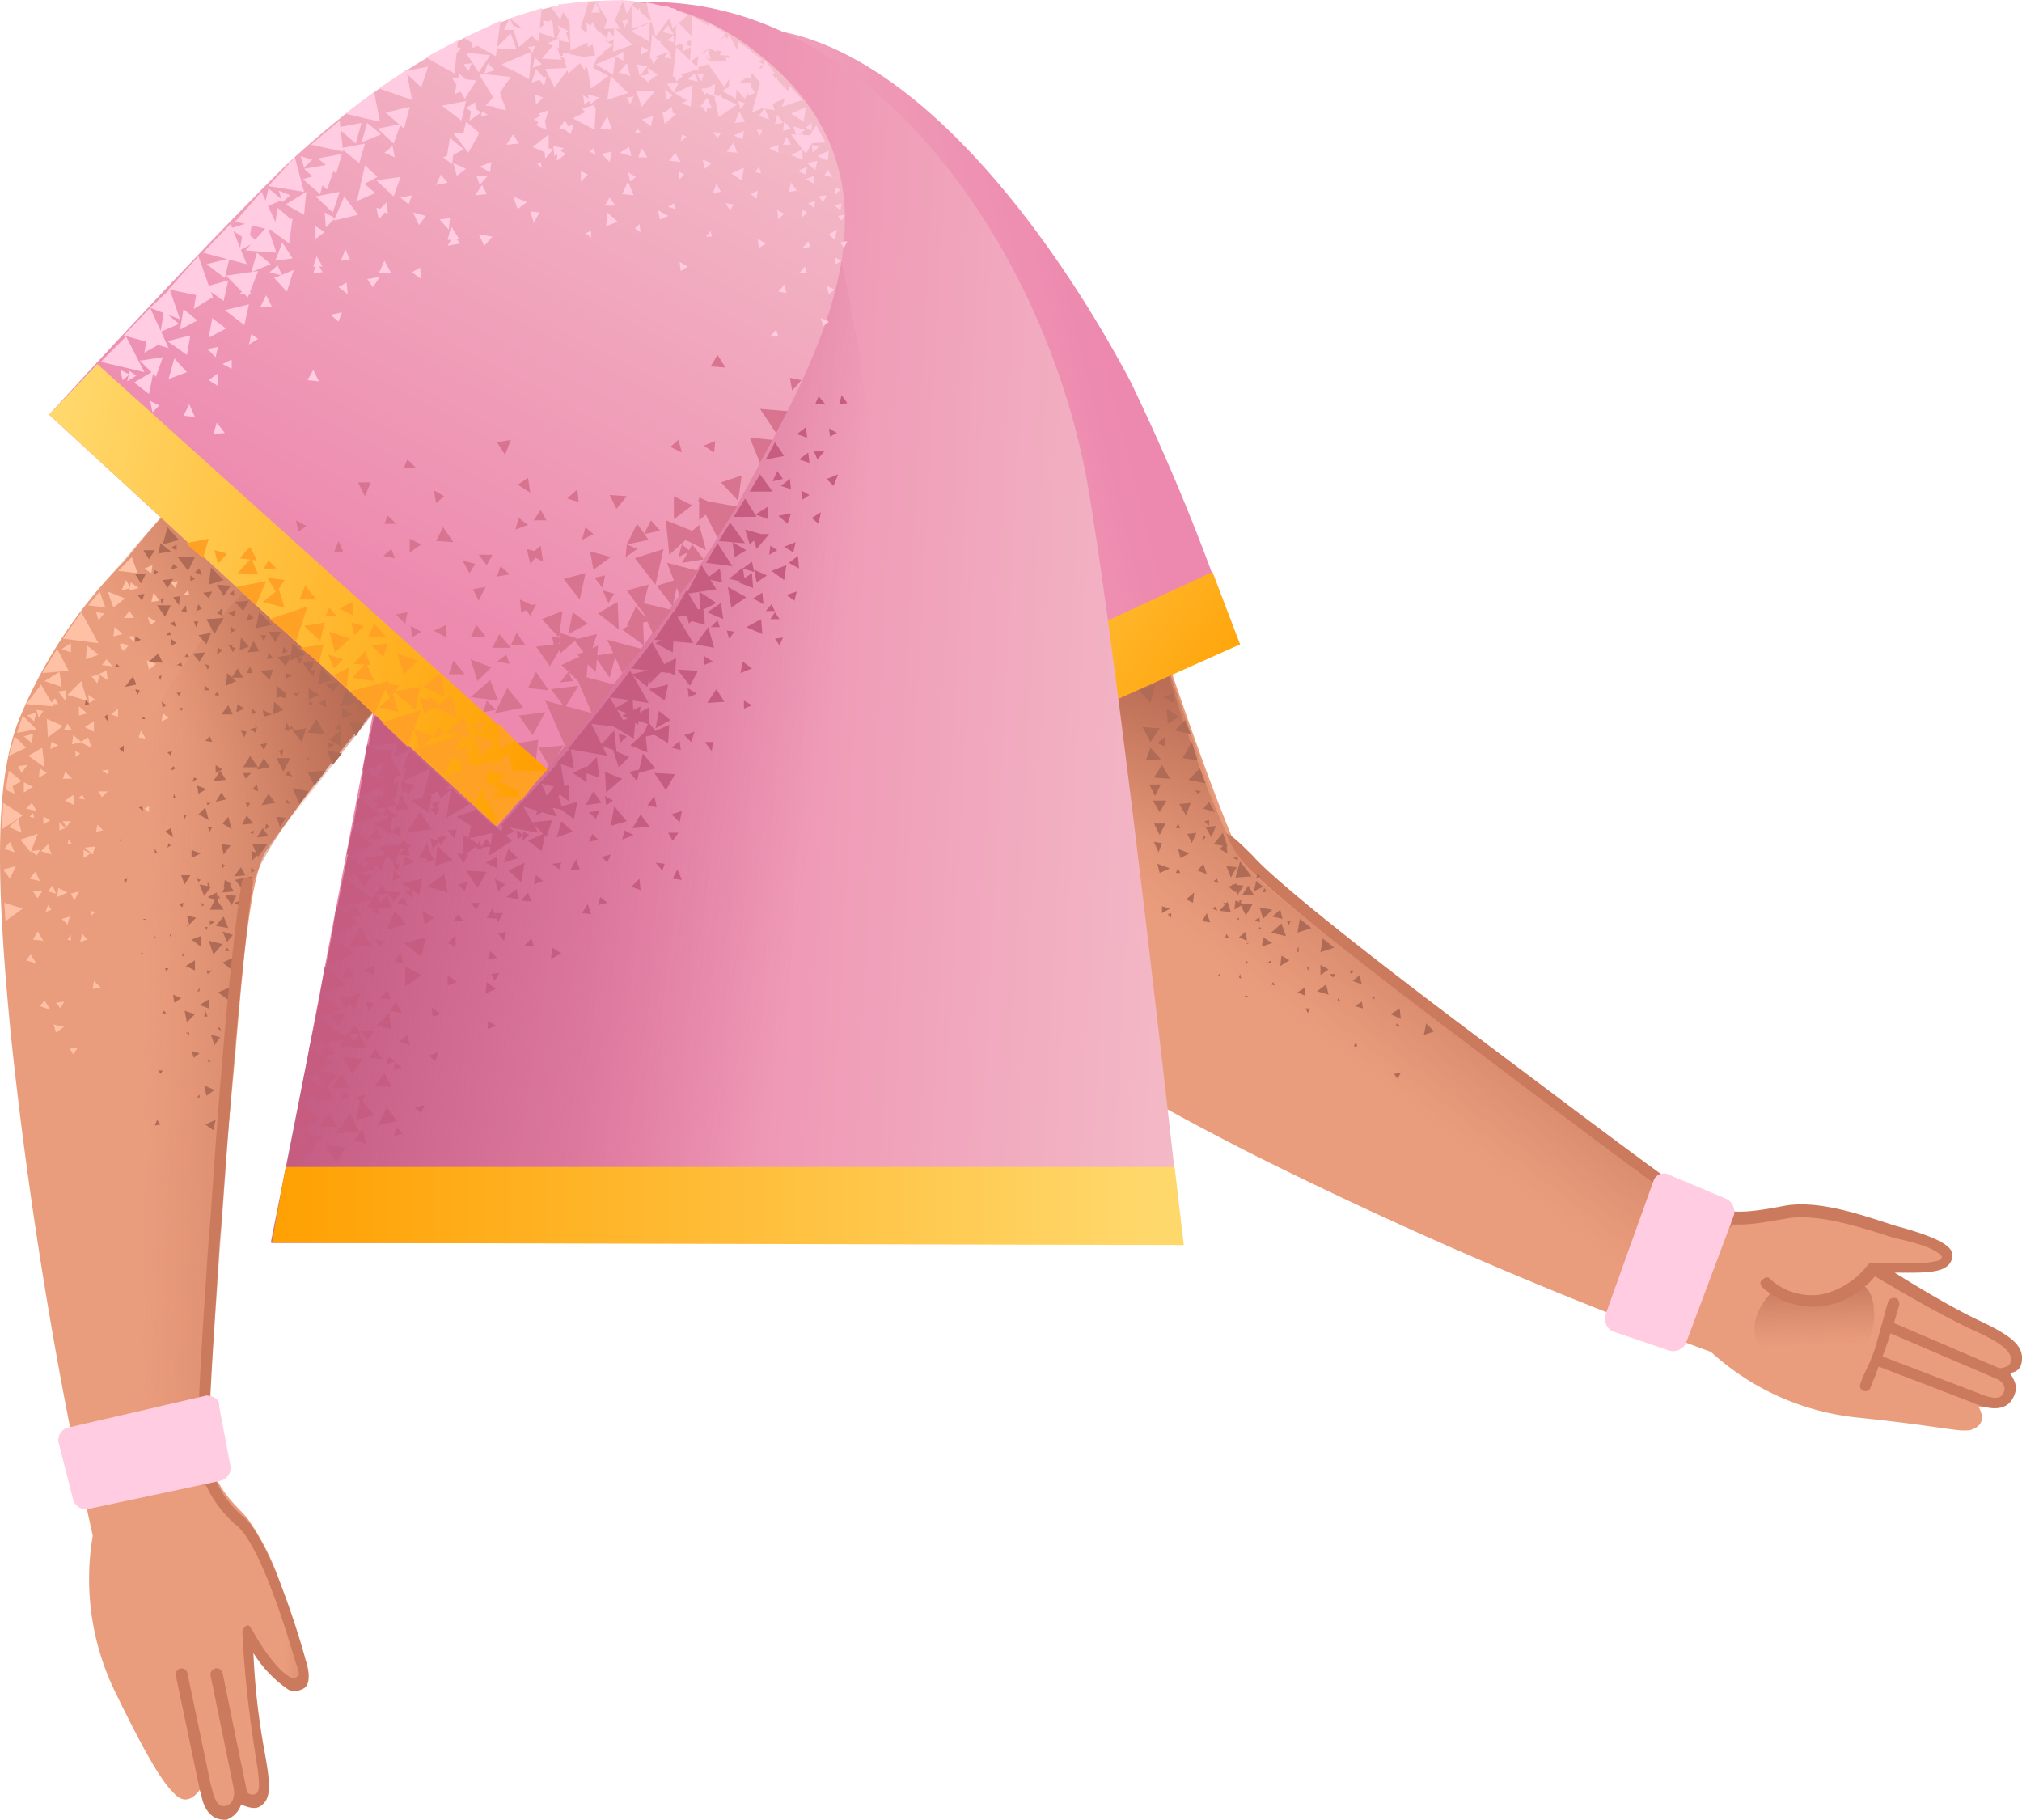 <svg xmlns="http://www.w3.org/2000/svg" xmlns:xlink="http://www.w3.org/1999/xlink" width="176.059" height="158.434" viewBox="0 0 176.059 158.434">
  <defs>
    <linearGradient id="linear-gradient" x1="0.594" y1="-0.023" x2="0.747" y2="-0.522" gradientUnits="objectBoundingBox">
      <stop offset="0" stop-color="#cc7a5e" stop-opacity="0"/>
      <stop offset="0.924" stop-color="#aa5f4b"/>
    </linearGradient>
    <linearGradient id="linear-gradient-2" x1="0.39" y1="0.603" x2="0.627" y2="0.305" xlink:href="#linear-gradient"/>
    <linearGradient id="linear-gradient-3" x1="0.504" y1="0.7" x2="0.482" y2="-0.167" xlink:href="#linear-gradient"/>
    <linearGradient id="linear-gradient-4" x1="0.512" y1="0.668" x2="0.465" y2="-0.427" xlink:href="#linear-gradient"/>
    <linearGradient id="linear-gradient-5" x1="0.788" y1="0.315" x2="0.063" y2="0.542" gradientUnits="objectBoundingBox">
      <stop offset="0" stop-color="#ed89ae"/>
      <stop offset="1" stop-color="#f4c0ca"/>
    </linearGradient>
    <linearGradient id="linear-gradient-6" x1="0.946" y1="0.682" x2="0.061" y2="0.324" gradientUnits="objectBoundingBox">
      <stop offset="0.007" stop-color="#ff9f00"/>
      <stop offset="0.983" stop-color="#ffd86b"/>
    </linearGradient>
    <linearGradient id="linear-gradient-7" x1="0.363" y1="0.511" x2="1.112" y2="0.566" xlink:href="#linear-gradient-5"/>
    <linearGradient id="linear-gradient-8" x1="0.854" y1="0.596" x2="-0.014" y2="0.388" gradientUnits="objectBoundingBox">
      <stop offset="0.01" stop-color="#bc547a" stop-opacity="0"/>
      <stop offset="0.985" stop-color="#bc547a"/>
    </linearGradient>
    <linearGradient id="linear-gradient-9" x1="-0.023" y1="0.5" x2="0.977" y2="0.5" xlink:href="#linear-gradient-6"/>
    <linearGradient id="linear-gradient-10" x1="0.212" y1="0.481" x2="1.074" y2="0.518" xlink:href="#linear-gradient"/>
    <linearGradient id="linear-gradient-11" x1="0.366" y1="0.581" x2="0.978" y2="0.164" xlink:href="#linear-gradient"/>
    <linearGradient id="linear-gradient-12" x1="0.828" y1="0.523" x2="1.298" y2="0.56" xlink:href="#linear-gradient"/>
    <linearGradient id="linear-gradient-13" x1="0.342" y1="0.736" x2="0.709" y2="0.024" xlink:href="#linear-gradient-5"/>
    <linearGradient id="linear-gradient-14" x1="1.047" y1="0.607" x2="-0.045" y2="0.395" xlink:href="#linear-gradient-6"/>
  </defs>
  <g id="_12" data-name="12" transform="translate(-171.424 -99.6)">
    <path id="Path_12104" data-name="Path 12104" d="M238.2,127.5s6,22.4,12.2,41.8a41.952,41.952,0,0,0,6.6,15c3.2,4.5,10.4,9.1,23.1,15.6a384.858,384.858,0,0,0,40.3,17.4A22.276,22.276,0,0,0,333,223c7.7.8,8.9,1.3,10,1.1,1.7-.5.7-2,.7-2s2.2.2,2.9-1.1c.6-1.1-.7-1.9-.7-1.9s1.4-.1,1.5-1.3c0-.9-2.2-2-4.7-2.9-2.1-.8-6.4-3.9-7.3-4.4-.9-.4,1.8-.6,3.4-.6,1.8-.1,3.5-1.3.4-2.1-3-.8-5.4-1.8-6.2-1.9a23.454,23.454,0,0,0-6.2-.7c-1.5.1-3.9,1.3-6.9-.4-5.3-2.6-17.8-12.7-25.6-18.8-5.6-4.5-13.6-10.2-15.5-13.3-5.2-12.2-16.6-49.6-16.6-49.6l-24,4.4Z" fill="#ea9d7d"/>
    <path id="Path_12105" data-name="Path 12105" d="M318.4,204.7l4,1.4a15.911,15.911,0,0,1,4.8-.8c3-.2,10.5,2,12.3,2.3,1.7.3,1.6.9,1.5,1.4,0,.5-.8.9-1.6,1s-4.8.1-4.8.1a8.085,8.085,0,0,1-5.6,2.5c-3.1-.1-5.5-3-5.5-3l-5.1-4.9Z" fill="url(#linear-gradient)"/>
    <path id="Path_12106" data-name="Path 12106" d="M272,154.5l-12.9-4.1s-1.1-.4-1.2,10.7c2.1,10.5,9.5,21.7,12,24.5,3.1,3.2,28.6,17.4,38.4,22.5,8.8,4.6,7.1,4.6,10.6,1a24.817,24.817,0,0,1,3.9-3.1l-4.4-1.6L285.7,180c-1.5-1.2-5.4-4.2-6.1-5.5-3-4-7.6-20-7.6-20Z" fill="url(#linear-gradient-2)"/>
    <path id="Path_12107" data-name="Path 12107" d="M255.1,180.9l6.9-1.5c11.1-2.1,16.9-5.2,16.9-5.2l-7.2-20.5-22.9,8.6c-.2,2.7,3.5,14,6.3,18.6Z" fill="url(#linear-gradient-3)"/>
    <g id="Group_836" data-name="Group 836">
      <path id="Path_12108" data-name="Path 12108" d="M346.8,221.1c-.73,1.82-2.95.87-3.25.77s-.45-.27-.35-.57.2-.48.5-.38c.92.32,1.9.7,2.2-.12.28-.73-.54-1.14-.74-1.24-.2-.2-.26-.26-.06-.46a1.194,1.194,0,0,1,.32-.36,2.265,2.265,0,0,0,.88-.24c.2-.2.2-.3.2-.7-.07-.52-.7-1.26-3.2-2.36-3.3-1.5-8.8-4.84-9-4.94-.2-.2-.3-.4-.2-.6s.03-.28.23-.38c1.7.1,5.17.18,5.97-.22.1-.1.26-.22.2-.3-.68-.95-3.55-1.45-4.4-1.7-2.8-.9-6.5-2.1-9.2-1.6-2.8.5-4.6.8-6.4.1-1.7-.7-2.6-1.2-21-15.1-18.1-13.6-19.6-15.8-19.7-15.9a9.013,9.013,0,0,1-1.6-2.6c.3-.1,1.5,1.1,2.4,2,.1.1,1.9,2.5,19.5,15.7,18.2,13.7,19.2,14.4,20.8,14.9,1.5.5,3.2.3,5.8-.2,3-.6,6.9.8,9.7,1.7,4.1,1.1,4.86,1.84,5,2.4a1.2,1.2,0,0,1-.52,1.2c-.8.6-2.88.5-4.48.5,1.9,1.2,5.1,3.1,7.2,4.1,2.8,1.3,3.82,2.13,3.88,3.22.06,1.23-.7,1.35-1.04,1.42.4.67.7,1.15.36,1.96Z" fill="#cc7a5e"/>
      <path id="Path_12109" data-name="Path 12109" d="M346,219.4h0a.446.446,0,0,1-.6.3l-9.8-4.2a.474.474,0,0,1,.3-.9l9.8,4.2C346,218.8,346.1,219.1,346,219.4Zm-2,2.1h0a.419.419,0,0,1-.6.3l-8.6-3.3a.474.474,0,0,1,.3-.9l8.6,3.3A.446.446,0,0,1,344,221.5Z" fill="#cc7a5e"/>
    </g>
    <path id="Path_12110" data-name="Path 12110" d="M325.8,212s-2.7,2.4-1.1,5c1.3,2.3,4.2,2.6,5.6,2.5,2.4-.3,4.5-3.4,4.3-5.5,0-2.2-1-2.5-1-2.5a8.831,8.831,0,0,1-3.8,1.7A5.266,5.266,0,0,1,325.8,212Z" fill="url(#linear-gradient-4)"/>
    <path id="Path_12111" data-name="Path 12111" d="M334.8,219.1c-.1.4-.34.77-.5,1.3a.474.474,0,1,1-.9-.3,10.376,10.376,0,0,1,.4-1,13.819,13.819,0,0,0,1.06-2.7l.94-3.4a.548.548,0,0,1,.6-.4c.3,0,.4.3.4.6a56.743,56.743,0,0,1-2,5.9Zm.2-8.8h0a7.378,7.378,0,0,1-4.7,3,6.759,6.759,0,0,1-5.4-1.6c-.2-.2-.3-.5,0-.7.2-.2.5-.3.7,0a5.393,5.393,0,0,0,4.4,1.3,6.9,6.9,0,0,0,4-2.5c.2-.3.4-.3.7-.1C335,209.8,335,210.1,335,210.3Z" fill="#cc7a5e"/>
    <g id="Group_837" data-name="Group 837">
      <path id="Path_12112" data-name="Path 12112" d="M279.4,174.6l1,1.3-1.4.1ZM283,180l.4,1.1-1.3-.3Zm4.6,2.1-1.2.4.2-1.2Zm-2-1.7-1.2.4.2-1.2Zm10.7,9-.9.3.2-1Zm-15-7.4.9-.3-.8-.5Zm1.6,1.7.8-.5-.7-.4Zm3.2,2.2,1,.3-.2-.9Zm.3-1.4.7-.5-.7-.4Zm6.1,3.4.9.4-.1-.9Zm-3.3-2.9.8.3-.2-.8Zm.2,2.2.7.2-.1-.6Zm-5-1.2.7.3-.1-.7Zm-5.1-4.8.7.3-.1-.8Zm.3-3.7h1l-.5-.8Zm2.6,1.9.9.2-.2-.8Zm-1.6-2.2.8-.4-.6-.5Zm-1.7,1.6.8-.5-.7-.3Z" fill="#af6b56"/>
      <path id="Path_12113" data-name="Path 12113" d="M279.4,178.3h1.1l-.6,1Zm-1.1-.2.3.9-1-.1Zm-.1-5.1.1.9-.7-.4Zm-1.7,6.1.3.8-.7-.1Zm2.6-2.6-.1.8-.6-.5Z" fill="#af6b56"/>
      <path id="Path_12114" data-name="Path 12114" d="M278.7,176.6l1,.1-.5.8Zm2.4,2,1.1.2-.8.8Zm-10.5-18.9,1.4-.5-.4,1.6Zm.3,3.2,1.5.1-.8,1.2Zm5.5,4.9-1.5-.3,1-1Zm1.9,5.5-1.2-.2.8-1Zm-5-5.9-1.4-.1.7-1.1Zm2.4-1.6-1.3-.2.8-1.4Zm-3.2-.1-1.3.1.4-1.1Zm2.6-2.2-1.4-.3.9-.9Zm-2.1-2.2,1.1.7-1,.6Zm-.6,9-.6-1H273Zm-.4-1.4-.5-1h1Zm2.7,1.7-.6-1,1-.1Zm-2.3,1.7-.5-1h1Zm-.1,1.5-.4-.9.7.1Zm4.6-1.3-.5-.9.9-.1Zm1.7,3.5-.4-1,.9.1Zm-3.4-3-.4-.8.8-.1Zm1.3,2.7-.8-.3.5-.6Zm.7-5.4-1-.3.5-.6Zm-2.2,3.6-.8.4-.2-.8Zm-1.7,1.3-.9.4-.2-.8Zm0,3.5-.7.4v-.6Zm2.1-1.4-.1.9-.6-.3Zm-2.5-13.6v.9l-.7-.3Zm-.2-3.4,1-.4-.1.9Zm1.3,14.9.2.4h-.4Zm-.9,4,.3-.1v.4Zm4.2-.7.1.4-.4-.2Zm-1.1-6.2.2.2-.3.3Zm.9,4,.3-.2.1.4Zm2.2,1.7h.3l-.2.2Zm1.7,2.5.1-.2.2.2Zm-.3-.8.4.2v-.4Zm.8-2.8-.1.4.3-.1Zm2.3,2.9h-.3l.1.4Zm-7.1-8.3V171l-.4.1Zm-2.9.2h.4l-.2-.4Zm1.7-3.3.2.3.3-.2Zm3.8,11.3v-.2l-.2.1Zm-1.4-1.5.2.1.1-.1Zm13.2,8.4v-.3l-.2.2Zm-3.2.2.2-.1-.2-.2Zm1-2.7.2.3.2-.3Zm-1.4.6.2-.3h-.5Zm-3.2-2.3.2.1V182Zm1,5.4.2-.4h-.4Zm-3.2-2.5.3.1-.1-.3Zm3.1-1.6.1.4.1-.2Zm7.9,9.8.3-.5-.6.1Zm-3.8-2.8h.3l-.1-.4Zm3.7-2v.3l.3-.1Zm-13.1-2.2.2-.2h-.3Zm-2.5-1.9.3-.1-.1-.1Zm2.5-1.4v.3l.2-.1Zm-.6,1.5.2.1-.1-.4Zm.7-3-.1.1.3-.1Zm2.1,1.5-.3.2.3.1Zm-1.3-7.1.4-.2-.3-.2Zm-2-1.8.4.2v-.3Zm-.4,6.9-.2-.3-.1.4Z" fill="#af6b56"/>
    </g>
    <path id="Path_12115" data-name="Path 12115" d="M315.4,202.4l-4.2,11.7a1.28,1.28,0,0,0,.6,1.4l5,1.7a1.28,1.28,0,0,0,1.4-.6l4.2-11.2a1.28,1.28,0,0,0-.6-1.4l-5-2.1a.954.954,0,0,0-1.4.5Z" fill="#ffcce1"/>
    <path id="Path_12116" data-name="Path 12116" d="M235.4,175.2s-6.4-19.5-7.7-32.3c-1.2-12.9-11.2-35.2,3.3-40,15.3-5.3,30.6,14.4,38.8,29.8a189.085,189.085,0,0,1,9.2,22.6Z" fill="url(#linear-gradient-5)"/>
    <path id="Path_12117" data-name="Path 12117" d="M277,149.4l-43.4,20.1,2,5.8,43.8-19.6Z" fill="url(#linear-gradient-6)"/>
    <g id="Group_838" data-name="Group 838">
      <path id="Path_12118" data-name="Path 12118" d="M237.9,158.3h1.2l-.8-1.2Zm-1.7.9,1-.1-.7-1.1Zm-.9-2.1,1-.1-.6-1Zm.8.8,1.2-.1-.8-1Zm3.4,2.2.3-1.2-1.4.2Zm-2.5,2,.4-1.2-1.6.2Zm.4,3,.4-1.2-1.6.2Zm-3.1-7.9.4,1.5,1.5-1.2Zm3.1-.6.3-1.1-1.4.1Zm.2,3.9.3-1.2-1.3.2Zm-1.3-5.5.3-1.3-1.4.2Zm4.5,9.7-1.4.3.8,1.2Zm-2.4,2.5H237l.8,1.4Zm-.1-4,1.1-.2-.8-1Zm-1.4-7.9,1.1-.2-.7-1Zm-2.1.2,1.1-.1-.6-1Zm5.9,11.4h.6l-.4-.8Zm-1.3-4.8.1.7.7-.5Zm5.8,1.9-.4.3.5.4Zm-.8-.3.4.4.3-.6Zm-2.5-2.9.6.4.2-.8Zm-1.3-7,.4.6.4-.6Zm3.6-3.2-.5.4.6.2Zm-.4,6.9-.4.4.7.2Zm1.3-.9-.6-.2v.7Zm-.4-2-.2.7.6-.1Zm2.7,1.3-.2.6.7-.1ZM236.9,164l1-.2-.6-1Z" fill="#ffcce1"/>
      <path id="Path_12119" data-name="Path 12119" d="M238.1,164.9l1.3-1.2-1.7-.8Zm.7-2.6.5-1.7-1.8.3Zm-.3,4.2,1.1-.4-.9-.9Zm-1.1.8,1.1-.2-.8-1Z" fill="#ffcce1"/>
      <path id="Path_12120" data-name="Path 12120" d="M240.2,155.7l-.7-.2.1.7Zm-1.4,11.7-.3-.5-.5.5Zm0-6.3.5-.3-.6-.4Zm-2.4,3.5.7,2.4,2-1.8Zm-1-2.9.7,2.4,2.1-1.8Zm-.8-2.9.7,2.5,2-1.8Zm-.8-3.9.5,2.3,2.2-1.6Zm9.3,9.1-.5-.3-.1.7Zm-1.9-.1-.9-.5.1,1.3Zm-.6-3.3-.5-.3v.7Zm3.7,4.8-.5-.2-.1.7ZM237.8,151l.7.2v-.8Zm-4.1-6.6.5.5.4-.8Zm1.2-3-.3.6h.8Zm-1.9-3.3-.3.6.6.1Zm-1.4-2.8-.4.5.8.1Z" fill="#ffcce1"/>
      <path id="Path_12121" data-name="Path 12121" d="M238.9,148.3l-.6-.2.1.8Zm-2.7-.4-.7-.2.1.8Zm-2.5-1.6,1.3.5-.1-1.5Zm5.1-2-.1.7.6-.3Zm-6.4-7.5v.6l.6-.2Zm-1.1-2.5-.1.7.8-.2Zm6.2,11.2-.2-.6-.5.5Zm-1.9-.6-.1-.7-.6.6Zm4.6,7.3-.1-.5-.6.4Zm2.7,12.1-.5-.2v.6ZM232,145.7h.8l-.4-.7Zm1.9,2.7.4-.9h-1.1Zm-.3,2.3.4-1.1-1.2.1Zm-1.8-6,.7-.5-.8-.5Zm5.1,5.6-1.3.1.6,1.1Zm0,2.4h-1.2l.7,1.2Z" fill="#ffcce1"/>
      <path id="Path_12122" data-name="Path 12122" d="M239.9,153.1l-.6-.4v.8Zm-1.1,4.2.2-.6-.7.1Zm-3.7-4.2h.5l-.2-.5Zm-1.4-3.1.9-.3-.6-.8Z" fill="#ffcce1"/>
      <path id="Path_12123" data-name="Path 12123" d="M234.5,151.1l1-.9-1.4-.6Zm.1.5,1-.1-.5-.8Zm-1.1,1.2h1.1l-.7-1Z" fill="#ffcce1"/>
      <path id="Path_12124" data-name="Path 12124" d="M235.2,153l-.2-.6-.5.5Zm-1.7-.2.4,2.2,2.3-1.3Zm-.7-2.3.4,1.9,1.8-1.1Zm-.4-2.2.4,1.7,1.6-1.1Zm-.9-6.3.1,1.5,1.5-.8Zm.5,4.1.3,1.6,1.5-.9Zm-.3-6.9.4.3.2-.6Zm1.3,2,1,.4-.1-1.2Z" fill="#ffcce1"/>
      <path id="Path_12125" data-name="Path 12125" d="M231.3,136.8l1,.5-.1-1.3Zm1.3,5.2.4-.8h-.9Zm-1.3-2.1.1,1.4,1.3-.8Zm-.2-2.5.2,1,.9-.5Z" fill="#ffcce1"/>
    </g>
    <path id="Path_12126" data-name="Path 12126" d="M195.1,207.8h79.3s-5.4-49.2-8.2-65.6c-3.5-20.6-18.9-43.3-39.3-42.4-4.1.1-13.1.3-18.6,38.1-2,11.7-13.2,69.9-13.2,69.9Z" fill="url(#linear-gradient-7)"/>
    <path id="Path_12127" data-name="Path 12127" d="M243.7,118.3s7.2,24.4,4.6,64.1c-2.7,21.7-7,25.4-7,25.4H195l9.9-49.8,38.8-39.7Z" fill="url(#linear-gradient-8)"/>
    <g id="Group_839" data-name="Group 839">
      <path id="Path_12128" data-name="Path 12128" d="M228.5,163l1.3-.7-1-.8Zm-.5-3.9,1-1-1.1-.5Zm-24.1,12.2,1.5.9.2-1.5Zm7.8,2.9,1.4-1.1-1.3-.8Zm-7.2-5.9,1.4.9.2-1.5Z" fill="#c65d80"/>
      <path id="Path_12129" data-name="Path 12129" d="M204.1,167.6l1.5.9.2-1.5Zm3.1,1.7,1.6,1.1.2-1.6Zm4,1.4,1.5,1,.2-1.6Zm17.3-15.1,1.5.8.1-1.6Zm-24.6,9.3,1.2,1.4.6-1.4Zm22.5-6.6,1.4,1.1.3-1.5Zm1.5,1.3,1.4,1,.3-1.4Zm.8-1.9,1.5.7.1-1.5Zm-2.4,4.4,1.7.6-.1-1.5Z" fill="#c65d80"/>
      <path id="Path_12130" data-name="Path 12130" d="M225.6,161.9l1.4.8.2-1.6Zm1.7,1.9,1.4-.3-.8-1Zm-20.9,4.9.8-.7-.8-.4Zm-1.7.9-.3-.8-.5.5Zm5.6,2.8-.8.1.3.7Zm.9,1.5.6.8.4-.7Zm-5-.4.8-.3-.5-.5Zm1.2,4.3-.1-.9-.6.4Z" fill="#c65d80"/>
      <path id="Path_12131" data-name="Path 12131" d="M209.9,173.6l-.6.9.9.1Zm.5-1.7.6.7.2-.8Zm-5.2-.9.8-.4-.7-.4Zm-1-3.6,2.2-.3-1.1-1.8Zm2.5,18.1,1.4-1-1.4-.8Zm-.2-18.9,1.4-.5-.9-1Zm-.8-1.1,1.4-.6-1-.9Zm.5,7.5.6.9.4-.8Z" fill="#c65d80"/>
      <path id="Path_12132" data-name="Path 12132" d="M230.6,164.1l-.7.6.8.2Zm-22.1,10.6.8-.3-.5-.5Zm-3.8-4,.9-.2-.5-.6Zm1.7-6.4-2.4-2.4-.5,2.6Zm25.4-8.7-1.7-2.8-1.7,2.5Zm-2.1,2.6-1.5-2.7-1.8,2.3Zm-1.8,2.6-1.6-2.8-1.8,2.3Z" fill="#c65d80"/>
      <path id="Path_12133" data-name="Path 12133" d="M226.1,163l-1.6-2.7-1.8,2.3Z" fill="#c65d80"/>
      <path id="Path_12134" data-name="Path 12134" d="M224.3,165.4l-1.5-3-1.9,2.4Zm-17.9,3.4-.6,1.3H207Zm2.2,4.2-.7,1.3,1.2.1Zm-3.3,14.8-1.1,1.1,1.3.3Z" fill="#c65d80"/>
      <path id="Path_12135" data-name="Path 12135" d="M228.1,163.4l1.5.9.1-1.6Zm-.5-.1-1.3,1.2,1.5.6Zm-6.5,1.4-1.2,1.3,1.5.5Zm2.3.8-1.3,1.3,1.5.5Zm1.5-2.3-1.2,1.3,1.4.5Zm2,4.4.2-1-.9.2Zm-.3,4.7-.8-.4-.2.8Zm-22.2,6-.6.6.6.3Zm9.3-3.6,1,.5v-1Zm-4.6-1.2.6-.7-.8-.2Zm2.7,6.3-.5-.6-.4.6Zm12.4-11.2,1.4-1.2-1.5-.6Zm-17.3,9.9-.3-.8-.6.5Zm-3.3-4-.4.9h.9Zm.8-4.9.8.5.1-.8Zm21-5.3.6-.6-.7-.2Z" fill="#c65d80"/>
      <path id="Path_12136" data-name="Path 12136" d="M204.7,191.8l-.6-.9-.5.8Zm3.7,4-.9.2.6.5Zm.6-8.5.1.8.7-.2Zm-2.6.5-.5-1-.5.8Zm3.2,3.4-.8.3.5.5Zm.8-6.7v.9l.8-.3Zm4.1-8.4.3,1.1.6-.6Zm-1.2-2.7.9-.1-.4-.7Zm-1.4,3.8.2-.8-.8.2Zm15.2-1.1-.7.7.8.3Zm1.3-7.2-.6.8.8.2Zm1.2,3.2.4.7.5-.7Zm-6.9.8.8-.2-.5-.5Zm1.9-10.2,2,1.2.2-2Zm.3-1.4,1.7.6-.1-1.5Zm-.1,3.6.5,1.5.9-.9Zm-19.1,10.5-.1.9.7-.3Zm2.5,3.5.2,1.2.8-.6Zm-2.1-4.9,1,.1-.2-.8Zm24.5-2.8.2-1-.9.3Zm-8.1-3.5v-1.4l-1.2.6Zm-3,1.5,1.2-.7-.9-.8Z" fill="#c65d80"/>
      <path id="Path_12137" data-name="Path 12137" d="M221,169.4v-1.5l-1.3.5Z" fill="#c65d80"/>
      <path id="Path_12138" data-name="Path 12138" d="M219.8,167.9l-1.4,1.8,2,.4Z" fill="#c65d80"/>
      <path id="Path_12139" data-name="Path 12139" d="M220.2,165.8l-1.8,2,2.2.5Zm-.2,4.1,1.4,1,.3-1.5Zm-2.3,1.3,1.3,1.3.5-1.5Zm2.2,1.3,1.4-.5-1-.9Zm-1.8-1.9,1.3-.7-1-.8Zm6-1.7.1.8.6-.4Z" fill="#c65d80"/>
      <path id="Path_12140" data-name="Path 12140" d="M219.9,170.7l-1.4-3-1.9,2Zm-18.1,18.9h1l-.5-.8Zm-1.7-1.8.7,1.2.7-1.1Zm.7-1.4.8,1,.6-1.1Z" fill="#c65d80"/>
      <path id="Path_12141" data-name="Path 12141" d="M202.8,189.3l.6.9.6-.8Zm14.3-14.6-1.4.7,1.1,1ZM202.9,186l-1.5.5.9,1Zm16-13.9-1.5.7,1.2.9Zm2.7,2.3-.5.9h.8Zm1.1-4.1.6.6.3-.7Zm-5.8,2.5.6-.5-.5-.3Zm-2.6,5.9-.5.8.9.1Zm5.2-3.9.6.5.2-.6ZM205,192.3l.8-.3-.5-.4Zm-2,5.5-.7,1.1,1,.3Zm9.4-19.6.5.6.3-.6Zm-11.3,17.2.7-.3-.4-.5Zm21.5-17.1-.5.8.8.1Zm1.2-4.1.5.5.3-.7Zm-5.9,2.4.8-.3-.6-.5Z" fill="#c65d80"/>
      <path id="Path_12142" data-name="Path 12142" d="M215.5,177.7l1.1.2-.2-.9Zm-.7,2.2.4-.8h-.7Zm-.1,3.1-.6-.6-.2.7Zm-1,3.1.9-.4-.8-.6Zm3.1-8.1.9.1-.3-.8Zm-2.3,7,.4-.7-.7.1Zm2.5-3h.9l-.2-.7Zm-1.7-.5.2-.8-.7.2Zm-.7,7.4-.7-.4v.7Zm16.7-29.4.1.8.7-.3Zm.6,3.8-.9.3.6.6Zm.8-6.6v.8l.8-.3Zm3.2,1.5,1-.4-.8-.6Zm3.4-2.4.3-.7-.7.1Zm-2.4,5.2-.7-.4v.7Zm-25.8,20-.7.7.7.3Zm19.3-5.7-.4.8.8.1Zm-26.3,6.1.4.7.4-.6Zm24.4-6.7.6.7.2-.6Zm-22.2,7.8-.5.8.7.2Zm-3.2,1.6.9.4v-.9Zm21.2-5.9-.6-.5-.2.7Zm-4.9,4.9.9-.5-.8-.5Zm-13.2,7.2.9.3-.2-.9Zm-2.7-2.7.5-.6-.7-.2Zm3,10.7-.5-.5-.3.7Zm-2-11.8.9.1-.2-.8ZM233.4,165l.1-.8h-.7Zm-27,27.5-.6-.4-.1.7Zm-5.3-7.7,1.2-.1-.5-.9Zm7.5-8,1.8.5-.3-1.6Zm6.7-2.1,1.2-.4-.8-.8Zm-.4-2.1,1.3-.6-.9-.8Zm1.5-.7.1.8.5-.4Z" fill="#c65d80"/>
      <path id="Path_12143" data-name="Path 12143" d="M218.3,172.1l-1.5-2.6-1.8,2Zm-16,10.5-2-1.4-.4,2.4Zm-.7,2.7-1.9-1.5-.4,2.3Zm-.4,2.2-1.9-1.3-.3,1.9Zm.5-5.4,2-.2-.9-1.6Zm-1,16.2,2-.2-.8-1.6Zm5.9-16.6,1.5,1.2.4-1.7Zm-2.3-8.4,1.5,1.5.6-1.7ZM201,190.8l1.4-.2-.7-1.1Z" fill="#c65d80"/>
      <path id="Path_12144" data-name="Path 12144" d="M201.9,190.8h1.4l-.6-1.2Zm-.7.8.9,1.5.9-1.3Zm-2.2,1.2.7,1.6,1.1-1.2Zm1.3,1.5h1.5l-.6-1.2Zm-1.1,3.4h1.5l-.6-1.2Zm23.2-28,1.4-.2-.7-1Zm4.1,2,1.5-.1-.8-1.1Zm6.5-10.9,1.5-.1-.7-1.1Zm-26.2,11.3,2.2-.3-1-1.5ZM204,194.2h1.5l-.6-1.2Zm-4.9,1.2,1.4-.1-.6-1.1Zm.1-3.8,1.4-.2-.7-1.1Z" fill="#c65d80"/>
      <path id="Path_12145" data-name="Path 12145" d="M203.2,194.9l-.8.2.6.6Zm-1.6-4.9-2.6-1.9-.6,2.6Zm-1.7,4.2-1.5.3.7,1.2Zm7.6-19.6-.8-.4-.1.8Zm5.7-1.8-.4.6.6.2Zm-4.3-2.8.5.6.3-.7Zm-2.6-2.2.7,1,.5-.9Zm3,.1.5,1.2.9-.8Z" fill="#c65d80"/>
      <path id="Path_12146" data-name="Path 12146" d="M209.7,169.3l-.7.3.4.5Zm.6,1.5,2-1.2-1.6-1.4Zm-2.1-1.7,2.4-1.1-1.7-1.5Zm5.8,5,2-1.3-1.6-1.4Z" fill="#c65d80"/>
      <path id="Path_12147" data-name="Path 12147" d="M212.2,172.6l2.7-.6-2.1-2Zm-5.7-5,2.4-1.1-1.7-1.6Zm-9.4,30.7,2.3-1.3-1.9-1.4Zm.9-4.9,2.3-1.3-1.9-1.5Zm6.1-15.9,1.1-.1-.5-.7Zm-1.7-1.8.7,1.2.7-1.1Zm.7-1.4.9,1,.5-1.2Zm2,2.9.6.9.6-.8Z" fill="#c65d80"/>
      <path id="Path_12148" data-name="Path 12148" d="M205.2,173.9l-1.4.5.8,1Zm.2-1.9.9.4v-.9Zm.5,3.5.4-.6-.7-.2Zm-2.5-2.8,1.2-.1-.4-.9Zm1.2-2.2-2-1.4-.4,2.3Zm.5-2.5-2-1.5-.4,2.4Z" fill="#c65d80"/>
      <path id="Path_12149" data-name="Path 12149" d="M205.5,165.8l-2.1-1.4-.4,2.3Zm-1.6,7.4-1.8-1.5-.5,2.3Zm-.4,2.2-1.8-1.3-.4,1.9Zm.5-5.4,2-.2-.9-1.6Zm-.7,8.7,1.4-.2-.6-1.1Z" fill="#c65d80"/>
      <path id="Path_12150" data-name="Path 12150" d="M204.2,178.7h1.4l-.5-1.2Zm-2.7.8,1.4-.2-.7-1.1Z" fill="#c65d80"/>
      <path id="Path_12151" data-name="Path 12151" d="M203.9,177.9l-2.6-1.9-.5,2.6Z" fill="#c65d80"/>
      <path id="Path_12152" data-name="Path 12152" d="M200.3,181.3l2.3-1.4-1.9-1.4Zm-2.8,14.5,2.3-1.2-1.8-1.4Zm2.2,3.5,1,1.5.8-1.3Zm28.7-32.4,1,1.5.8-1.4Zm2-9,1.1,1.4.7-1.3Zm-3,7.3-.4,1.7,1.5-.4Zm-2.5,4.6-.3,1.7,1.4-.4Zm-15.4,3.4-.2,1.8,1.5-.5Zm-6.7,22.1-.4,1.8,1.6-.4Zm35.9-53.8.9-.2-.5-.7Zm1.2,7.3-1.3.5,1.1.8Zm-2,3.4-.1-1-.8.5Zm6.8-18.2-.2.8.7-.1ZM241,149.1l-.1-1.1-.8.6Zm2.2-10.2h-.9l.3.7Zm-.5-4.8-.3.7h.9Zm-6.6,15,1,.3-.2-.9Zm-.9-2.3.2,1.3,1-.6Zm1.1-1.1.4,1.3,1-.9Zm.8,3.5.2,1.1.9-.6Z" fill="#c65d80"/>
      <path id="Path_12153" data-name="Path 12153" d="M238.4,146.1h-1.5l.4,1.3Zm-.3,6.7h.8l-.3-.6Zm-4.8,1.4h.8l-.2-.6Zm11.1-13.3-1,.4.6.6Zm-3.2,1.4.1.8.6-.4Zm2.4-5.4.1.7.6-.3Zm-.7,7.3-.8.5.6.5Zm-3.7.3.8.7.3-.9Zm.7,6.9.7.5.2-.8Zm-1.5-3.5.7-.4-.6-.4Zm1.3-.7.8.5.2-.9Zm-.4,6.3-.4-.6-.4.6Zm-2.1-9.1,1.1.4v-1.1Zm1.5-2-1.1-1.5-.9,1.5Zm-1.4,2.2-1-1.6-1,1.6Zm-1,2.3-1.3-1.8-1,1.6Zm3.1-5,.9.3-.1-.9Zm1.6-2.3.9.3-.1-.9Zm-.2-2.2.9.3-.1-.9ZM234.9,150l1.4.3-.2-1.3Z" fill="#c65d80"/>
      <path id="Path_12154" data-name="Path 12154" d="M235.7,150.3l1.3.5-.1-1.3Zm-.9.4.3,1.8,1.3-.9Zm-2.5.4.1,1.7,1.4-.7Zm.7,1.8,1.4.6-.2-1.4Zm3.4,1.3,1.4.6-.1-1.3Zm-5-.6,1.4.4-.1-1.3Zm1.5-3.6,1.4.3-.2-1.2Zm2.5,4.6-.7-.1.2.7Z" fill="#c65d80"/>
      <path id="Path_12155" data-name="Path 12155" d="M235.2,148.9l-1.3-2-1,1.7Zm-2.5,3.8-1.6-.2.3,1.4Zm-1.5-1.4,2.6-.4-1.3-2.1Zm6.9-11.7,1.6-.3-.8-1.2Z" fill="#c65d80"/>
      <path id="Path_12156" data-name="Path 12156" d="M229.8,153.4l2.6-.4-1.2-2Zm3.3.8-1.1,1.5,1.6.3ZM212,175.4l1,1.5.8-1.4Zm-6.9,5.1,1.7-.4-1-1.2Zm-.8,17.1,1.7-.4-.9-1.2Zm2.1-21.1,1.5,1,.3-1.4Zm-8.7,21.7.7,1.6,1.1-1.2Z" fill="#c65d80"/>
      <path id="Path_12157" data-name="Path 12157" d="M196.6,201.1l2.2-1.4-1.8-1.3Z" fill="#c65d80"/>
    </g>
    <path id="Path_12158" data-name="Path 12158" d="M274.5,208l-79.4-.2,1.2-6.6h77.4Z" fill="url(#linear-gradient-9)"/>
    <path id="Path_12159" data-name="Path 12159" d="M210.8,115.7s-15.6,17.1-28.6,32.8a42.2,42.2,0,0,0-9.1,13.7c-2.1,5.2-2.1,13.6-.7,27.8a387.646,387.646,0,0,0,7.1,43.3,22.429,22.429,0,0,0,2,13.7c3.4,7,4.42,8.08,5.22,8.88,1.3,1.2,2.3-.78,2.3-.78s.3,2.4,1.7,2.3c1.2-.1,1.63-1.7,1.63-1.7a1.226,1.226,0,0,0,1.7.48c.7-.5-.01-2.98-.6-5.68-.5-2.2-.35-7-.35-8-.2-1,1.45,1.2,2.35,2.6,1.1,1.5,3.1,1.7,2.1-1.3s-1.4-5.5-1.7-6.3a22.047,22.047,0,0,0-2.8-5.6c-.9-1.2-3.1-2.6-3.4-6-.7-5.8,1.1-21.9,2-31.7.7-7.1,1.2-16.9,2.8-20.3,7.5-11,32.9-40.7,32.9-40.7l-16.5-17.5Z" fill="#ea9d7d"/>
    <path id="Path_12160" data-name="Path 12160" d="M206.3,158.8l-3.5-13s-.3-1.2-9.6,4.8c-7.7,7.5-13.2,19.7-14.1,23.3-1,4.4.8,33.5,1.8,44.5.9,9.9-.1,8.5,4.9,9.5a24.813,24.813,0,0,1,4.7,1.6l-1.1-4.6,2.9-40.7c.2-1.9.6-6.8,1.3-8.1,1.7-4.9,12.7-17.3,12.7-17.3Z" fill="url(#linear-gradient-10)"/>
    <path id="Path_12161" data-name="Path 12161" d="M174.9,158.7s1.8,1.6,5,5c7.8,8.2,13.5,11.4,13.5,11.4L206.8,158l-19.6-14.7c-2.4,1.4-9.9,10.6-12.3,15.4Z" fill="url(#linear-gradient-11)"/>
    <g id="Group_840" data-name="Group 840">
      <path id="Path_12162" data-name="Path 12162" d="M176.5,159.8l.7-.1-.1.9Zm-.7,5,.1-.6.6.3Zm5.9-2.8-.6-.2.6-.5Zm-6.8,4.5.6.4-.7.4Zm-1.4,1.2.8.4-.8.5Zm-1.3,3.9.8-.7.3,1.2Zm.1,4.5-.6-.8,1.1-.3Zm1.8-2.3-.9-1.1,1.5-.5Zm-2.2,6-.1-1.6,1.6.5Zm1.8-18.9,1.3-1.7,1.1,1.9Zm3.2-5.7,1.6-2.3,1.5,2.7ZM172,168.4l.5-.4.2.7Zm5.2,3.2-.3-.5h.7Zm-3.9-4.7-.3-.6.8-.1Zm6.3-4.5v.9l-.8-.4Zm-5-1,.6.1-.4.6Zm2.3,6,.2-.6.6.6Zm-.5-11.3,1,1.9-2.3.2Zm3.7-5,.5,1.4-1.5-.2Zm2.8-3,.5,1.4-1.7-.2Zm-8.6,15.4-.1.8-.7-.6Zm.3-1.9-.2.8-.6-.5Zm3-6v.8l-.8-.3Zm4.4,0,.6.2-.4.5Zm-5,7.5.3-.5.4.6Zm3.3-5.6.4-.5.5.6Zm1.8-2.7-.8.2.1-.8Zm2.6-6-.1.7-.6-.4Zm-8.1,9.3.2,1.3-1.5-.5Zm3.4-1.5-1.1.4.1-1.2Zm-1,5.1-.7.2v-.8Zm.8-8.8.7.1-.5.6Z" fill="#ffc1a6"/>
      <path id="Path_12163" data-name="Path 12163" d="M180.9,166.6l-.1.4-.5-.3ZM178,165l.4.2-.4.3Zm.2,4.1.4-.3.2.4Zm-3.6,5-.4-.4.7-.1Zm3.1-1h-.4l.1-.4Zm-3.4-2.7.1.4-.4-.1Zm3.3,11.1-.3-.1.3-.4Zm2.1-2.5-.3.3-.1-.4Zm-4.1-.6.3.4-.5.2ZM184,170l.4-.2v.5Zm1-12.6-.6.5-.2-.8Zm-2.3-4.6.4.6h-.9Zm-3.3,5.7.7-.2-.2.8Zm-.9,5.7-.8.2.1-.8Zm-2.3-3.8.3.5h-.7Zm-3.5,3.3,1,1-1.5.7Zm-.5,3,1.1.9-1.4.8Zm-.5,2.8,1.7,1.1-1.8,1.2Zm3.8-7.3,1.4.6-1.3,1Zm-1.6,3.2,1.2-.7.2,1.7Zm3.4-5.3,1.2-1.2.5,1.7Zm8-8.2-.7.1.2-.8Zm-2.5-1.1-.8.2.4-.9Zm3.5-.5.6-.1-.2.6Zm-4.5,5.4h.5l-.2.5Zm.5-4-1,.8-.5-1.4Zm2.7,2-.5.3-.2-.7Zm-5.3,6.8-.5.3-.1-.7Zm6.4,1.6-.6.3.1-.7Zm1.7-11.1.1.4h-.5Zm-5.2,4h.5v.5Zm-10.8,18.5.5-.6.4.9Z" fill="#ffc1a6"/>
      <path id="Path_12164" data-name="Path 12164" d="M174.7,177.8l-.4-.6h.8Zm2.4-6.1-.5.2v-.7Zm-2.1,2,.6-.6.3.9Zm2.9,4.3-.3-.6.7-.2Zm2.5-6.1-.6.1.1-.6Zm-.7,1.4-.2.7-.7-.6Zm-4.5-2.6.6.3-.6.4Zm.4,6.5.4-.5.3.7Zm-1.9,6,.4-.5.5.8Zm3,4.2-.4-.5.7-.1Zm2.3-6-.6.2.2-.7Zm-4.1,5.8.4-.5.5.8Zm2.9,4.2-.3-.5.7-.1Zm2.4-5.8-.7.1.1-.7Zm-6.2-9.5.5-.6.4.8Zm-.3-6.1.5-.5.4.7Zm.6,11.4.4-.7.5.8Zm2,8.1-.2-.7.9.2Zm-3.4-26.1.5-1.5,1.2,1.2Zm4.4,16.7-.5-.5.7-.2Zm2-6.2-.6.4v-.7Zm-.9-9.7.7-.4.3.9Zm1.6-5.9.7-.3.1.8Zm-2.9,11,.7-.5.1.9Zm-.7,8.4.1-.8.8.4Zm6.3-26.7.1-.7.7.5Zm-2.4,18-.3-.5h.8Zm3.8-5.1-.6-.1.2-.6Z" fill="#ffc1a6"/>
    </g>
    <g id="Group_841" data-name="Group 841">
      <path id="Path_12165" data-name="Path 12165" d="M192.1,160.9l.6.4-.7.3Zm-2.8,3.2.4-.4.2.5Zm5.1.8-.3-.5.6-.1Zm-6.1,2.4.3.1-.4.3Zm-1.8,1.7.1-.3.1.4Zm3,.7-.1-.2h.4Zm3.6-16.7.4.4-.6.3Zm.9-.1,1.1,1.1-1.4.3Zm-.6,23-.6,1.5-.9-1.2Zm-2.6,5.9-.8.9-.4-1.2Zm.7,5-1.1-.8,1.2-.5Zm.3-2.6-1-.8,1.1-.5ZM190,198l-.7-.5.9-.4Zm-1.9-16.6.8.6v-.9Zm-.5,2.3.8.4v-.9Zm-.1,3.9.2,1,.7-.7Zm1.3-.5.8.3v-.8Zm.4,7,.2.9.7-.5Zm.6-4.4.3.9.5-.7Zm-1.7,1.4.2.6.5-.4Zm-1.6-4.9.1.7.6-.4Zm1.2-6.9.2.8.6-.6Zm3.3-1.8.6.9.4-.8Zm-.2,3.2.4.9.5-.6Zm1-2.5.8.4.1-.7Zm-2.3-.5.9.4-.1-.8Z" fill="#af6b56"/>
      <path id="Path_12166" data-name="Path 12166" d="M190.2,177.8l.7,1h-1.2Zm-.4-1-.6.8-.4-1Zm4.2-2.9-.6.6-.1-.8Zm-6,1.9-.5.8-.3-.8Zm3.6.8-.7.3.1-.7Z" fill="#af6b56"/>
      <path id="Path_12167" data-name="Path 12167" d="M191.2,176.3l.6.9-1,.1Zm-.3,3.1.4,1-1.1-.2Zm8.5-21.7,1,1.1-1.3.4Zm2.1,2,1.1,1-1.5.4Zm-2.5,2.5.7,1.3-1.5-.1Zm-1.5,7.4-.6-1.4,1.4.3Zm-3.6,4.6-.5-1.1h1.3Zm2.2-7.4-.6-1.2h1.2Zm2.7,1.2-.6-1.2,1.6-.1Zm-1.1-3.8-.8-1,1.2-.2Zm2.7,2-.5-1.3,1.3.3Zm2-2.5-.6-1.3,1.3.2Zm-1.3-.5v1.4l-1-.6ZM189.8,149l1.1,1.1-1.3.4Zm-3.8-3.5,1,1.1-1.4.4Zm.9,2.6h1.5l-.6,1.2Zm-1.8,4.2h1.2l-.5,1Zm-1.9-2.7h.9l-.4.8Zm.7-2.1h1l-.5.8Zm1.7,2.6.9-.1-.5.8Zm2.6,6.4,1.1-.1-.5.8Zm3.4,2.1.5-.8.5.8Zm-.9,3.2.6-.8.4.8Zm1.9,4.6.6-1,.7,1Zm1.2.2.6-1,.5.8Zm.4,3.1.6-1,.6.8Zm-4.2-2.1.6-.9.5.8Zm-5.6-10.4.8-.7.4.8Zm-2.1,2.2.7-.9.3.7Zm7.9,10,.5-.8.4.6Zm3.6,3.1.5-.8.5.7Zm-2,3.4.6-.8.4.7Z" fill="#af6b56"/>
      <path id="Path_12168" data-name="Path 12168" d="M192.5,171.4l.4-.8.6.7Zm-1.6,2.6-.2-.9.8.1Zm4.9-2.4-.3-.9.8.1Zm-4.2.2-.8-.5.5-.6Zm-2-.8-.9-.5.6-.6Zm-3.1,1.5-.7-.5.5-.3Zm2.4,1.4-.8.4v-.7Zm.5-5.6-.7.4-.1-.7Zm5.7-6.5-.7.2-.1-.6Zm-5.7-8.3,1.5-.1-.8,1.4Zm.9-3,1.2.1-.6.9Zm1.6,1.5,1.2-.1-.5.9Zm2.9,2.6h1.1l-.5.9Zm-2.4.5.7.8-.8.3Zm-7-8.2.9.7-1.1.2Zm3.3,8,1.1-.2-.4,1Zm5.4,3.1,1.1-.1-.3.9Zm3.7-.7,1-.1-.4,1Zm.5,2.2.9.6-.9.4Zm2.9,1.7.9.6-.9.4Zm-5.9-.5.8.7-.9.4Zm-4.1-2.5.8.7-.9.4Zm4.3,1.1.9.7-.9.4Zm-2.5-2.9.5-1,.5.9Zm2.6.4,1.2-.2-.5,1Zm4.3,2.3,1.1-.1-.6.9Z" fill="#af6b56"/>
      <path id="Path_12169" data-name="Path 12169" d="M196.9,155.6l1.1,1-1.3.5Zm-5.6-2.6.6-.3v.6Z" fill="#af6b56"/>
      <path id="Path_12170" data-name="Path 12170" d="M197.5,157.4l-.3-.6.6.1Zm-7.6-6.3-.3.6-.5-.5Zm-3.4-2.4.4.3-.6.2Zm-.3,5.2.4-.2.2.5Zm.8,6.3-.2-.3h.4Zm2.7-.5h-.5l.1-.4Zm-2.5-2.4.1.3-.5-.1Zm-4.8,19.2-.2-.3.3-.1Zm2.7-2.7-.2.1v-.4Zm-3.1-1.2v.2h-.2Zm.2-7.5-.4-.3.4-.3Zm1.4-5.4-.2.4-.2-.5Zm-4.7.8.3.4-.4.1Zm7.4,4.9-.3-.3.4-.1Zm1.1-4.1-.2.2-.1-.3Zm-3.5.7.2.2h-.3Zm6,9.6-.2.4-.2-.4Zm-3.8,1.4.2.2-.3.2Zm2.8,3.2-.2.2-.1-.3Zm4.6-4.3v.3l-.3-.1Zm-2.8,2.9.3.1-.2.3Zm-.3,2.7.2.3h-.3Zm-1.1,2.8h.2l-.1.3Zm1.2-20.1-.4-.1.3-.3Zm1.2-4.4-.2.3-.2-.4Zm-4,.7.2.3h-.4Zm2,1.1-.2.3-.2-.5Zm-3.5-3,.1.3h-.4Zm-1,3.9.3-.1-.1.4Zm.7,2.5-.3.2-.1-.5Zm-4.3-3.6.3.3h-.5Zm-1.1,4.6.3-.2v.6Z" fill="#af6b56"/>
      <path id="Path_12171" data-name="Path 12171" d="M186.5,166.3l.2.2-.4.2Zm-3,3.6.3-.1.1.4Zm4,1-.1-.3.3-.1Zm11.4-13-.2.6-.4-.5Zm-2.8-2,.4.4-.5.2Zm-.2,4.4.3-.4.2.5Zm-2.5-2.1h-.5l.3-.6Zm1.2-3.3-.2.5-.3-.5Zm-4.2,1.1.4.2-.5.4Zm4.8.9-.5.1.1-.6Zm-3.7-1,.4.1-.2.4Zm5.2,7.3h-.5l.2-.7Zm.8-3.3-.2.3-.4-.2Zm-4.1,1.4.3.3-.3.2Zm7.8,1.8h-.6l.4-.5Zm-.9-3.9-.2.3-.3-.3Zm-1.9,1.4.3.3-.4.1Zm-6.5-6.1-.4.2v-.6Zm-.1-3.5v.5l-.4-.2Zm-3.5,2.7h.4l-.2.5Zm.1-3.7-.4.2v-.5Zm-1.6-3v.5l-.5-.2Zm-2,2.2.4.2-.3.2Zm4.2,3.4-.5.2.2-.6Zm-.2-3.5.2.6-.6-.3Zm-3.4,2.6.3.1-.2.4Zm13.8,9.1.6-.3v.7Zm.9,4-.2-.6.6.2Zm2.9-3.5h-.4l.2-.5Zm-6.7-2.6v-.5l.6.2Zm-12.9-7.3.6-.1-.2.6Zm-.2,4.1V155l.5.3Z" fill="#af6b56"/>
      <path id="Path_12172" data-name="Path 12172" d="M187.7,152.9l-.5-.1.4-.5Zm-1.2-1.3.6-.1-.1.8Zm-.2,4.2v-.6l.5.4Zm4.5-2.6-.5-.2.5-.5Zm-.6,13.7v-.7l.6.4Zm3.7,1.6-.5-.2.4-.4Zm-1-5.2-.2.5-.3-.6Zm-.1,4.1-.2-.5h.7Zm4.1-.2-.6-.1.2-.4Zm-3.1-4.3-.1.5-.5-.3Zm-4.1,16.8v.4l.4-.2Zm2.8-.8-.4.1.3.2Zm-1.1,3.5-.2-.3-.2.3Zm4.3-17.4.3.4.1-.6Zm1.1-2.2-.2.2.4.1Zm1.6,2.8h-.3v.2Zm-3.9,6.2.4-.2-.3-.3Zm-1.7-2.3.2.4.2-.4Zm3.6-.3-.1.3.4.1Zm-7.4,9.3.2-.1-.2-.2Zm.5-2.1v.4l.2-.1Zm.1,15.7.2-.1-.3-.1Zm-2-2.6.3.2v-.2Zm2.9-.5-.1.2.3.1Zm-1.3-.9h.3l-.2-.5Zm.2-4,.1.3.4-.3Zm-3.9,3.8.4-.1-.2-.2Zm.3-4,.1.3.2-.3Zm3,1.7-.2.3h.2Zm-3.9,12,.5-.1-.3-.4Zm.3-4.8.2.3.2-.3Zm3.6,2.1-.2.2.2.1Zm-5.2-12.2h.3l-.1-.2Zm.2-3.1.3.1v-.1Zm2.5,1.3-.1.1.1.2Zm-1.5.3v.2l.2-.3Zm2.9-1.1h-.1l.2.2Zm-.2,2.6-.2-.1v.3Zm5.4-4.9.3.3v-.5Zm.4-2.7v.5l.3-.2Zm-6,3.5.1-.4-.4.1Z" fill="#af6b56"/>
    </g>
    <path id="Path_12173" data-name="Path 12173" d="M189,224.9l1,4.1a21.379,21.379,0,0,1,3.3,3.6c1.8,2.4,4,9.9,4.7,11.6.6,1.6.1,1.8-.4,2.1-.4.3-1.2-.2-1.7-.8l-2.73-3.24a11.759,11.759,0,0,1-5.07-4.06c-1.6-2.7-.5-6.3-.5-6.3l1.4-7Z" fill="url(#linear-gradient-12)"/>
    <path id="Path_12174" data-name="Path 12174" d="M175.7,135.7s11.9-13.1,20.5-21.6c11.6-10.9,28.5-20.9,42-9.2,12.8,10.9,4.8,25.2-2,37.6-6.7,12.3-21.5,29.1-21.5,29.1l-39-35.9Z" fill="url(#linear-gradient-13)"/>
    <path id="Path_12175" data-name="Path 12175" d="M219.1,166.6l-39.2-35.3-4.2,4.4,38.9,35.8Z" fill="url(#linear-gradient-14)"/>
    <g id="Group_842" data-name="Group 842">
      <path id="Path_12176" data-name="Path 12176" d="M222.6,153.9l-1.3-1-.4,1.9Zm5.3-.2-1.1-1.3-.8,1.7Zm-5.5-4.2-1.9.5,1.4,1.8Zm8.1.5-1.9.6,1.4,1.8Z" fill="#d87390"/>
      <path id="Path_12177" data-name="Path 12177" d="M232.3,145.3l-1.4,1.2,2,1Zm-4.9,8.1-1.8,1,1.9,1.4Zm-2.2-1.4-1.7,1,1.8,1.4Zm2.7-1.5-1.9.5,1.3,1.8Zm-4.5,4.3-2,.5,1.3,1.7Z" fill="#d87390"/>
      <path id="Path_12178" data-name="Path 12178" d="M223.5,155.8l-1.8.8,1.6,1.5Zm4.4-9.2-1-1.4L226,147Z" fill="#d87390"/>
      <path id="Path_12179" data-name="Path 12179" d="M221.7,155.2l-1.5-.5v1.8Zm7.2-9.4-.8-.9-.6,1.2Zm-4.5,6.3.5-.8-1-.3Zm-3.6-9.1,1,.3-.1-1.1Zm-3.4-1.8-.9.6,1.1.7Zm5.7,4.9-.7-.6-.3,1.1Zm-9.3,2.7.5-.9h-1.2Zm10.7-6.1.6,1.2.9-1.1Zm6-4.8-.7.6,1,.5Zm1,9.7-.7-.6-.3,1.1Z" fill="#d87390"/>
      <path id="Path_12180" data-name="Path 12180" d="M232.7,148.3l-1-1.3-.9,1.6Zm-.8-2.4-2.5-1,.3,3Zm6.8-8-2-.2.9,2.2Zm-9.5,9.5-2.5.8,1.8,2.3Zm2.5-3.8-1.6-.8v2Zm2.1,0-1.5-.7v2Zm-15.3,3.5-.9.8,1.1.6Zm-1.5,5.3.6.8.5-1Z" fill="#d87390"/>
      <path id="Path_12181" data-name="Path 12181" d="M217.4,145.3l-.8-.6-.3,1Zm9.5,2.1-.9-.4-.1,1.1Zm7-1,1.7-2.7-3.4-.6Zm-3.3,5,1.6-2.1-2.7-.7Zm-2.3,3.4,1.6-2.1L227,152ZM236,141l-1.8.6,1.5,1.6Zm3-3.7,1-1.9-2.4-.2Zm-13.4,20.9,1.7-2.1-3-.8Zm-2.6,3.6,1.9-2.6-3.4-.9Z" fill="#d87390"/>
      <path id="Path_12182" data-name="Path 12182" d="M220.7,164.7l2.3-3-4.1-1.1Zm2.1-17.1.3,1.6,1.5-1.1Zm-2.4,5.2-1.8.7,1.5,1.6Zm-2.3,3.1,1.2,1.7,1.2-2Z" fill="#d87390"/>
      <path id="Path_12183" data-name="Path 12183" d="M218.3,164.7l1,1.7,1.2-1.9Zm-1.7-2.8,1.2,1.7,1.1-2Zm2.8-2.3,1.2,1.6,1.2-1.9Zm-3.5-21.7-1.2.2.7,1.1Zm3.1,7-.5-.9-.6.9Zm-9.6-1.5.7-.6-.9-.5Zm7.6,17.8-1.4-1.7-1.1,2.2Zm-4.7-11.7.5-.8-1.1-.3Zm4.4,2.3.1,1.1,1.2-.5Zm7.4-2.1-.9.2.7.9Zm-2.8,9.2-.4-.8-.7.9Zm12.6-28.4-.6,1,1.3.1Zm7.3,2.2-1-.2.2,1.1Zm-7.6,6.3.1-1-1,.4Zm-20.7,15-.5,1.1,1.3-.1Zm3.5.7-.5,1.1h1.3Zm-11.2-10.2-.3.7h1Zm5.7,12.6-.4,1.2h1.4Zm4-2.3-.6,1.2h1.6Zm-8-15.2-.3.7h1Zm13.5,15.6-.9-.2.2,1.1Zm2.3,1.2-2.4,1.1,2.1,2Zm2.4,0-1.9.3,1.3,1.9Zm-7,1.7-.7,1.4,1.8.2Zm-3.1-9.2-.3.9,1.1-.2Zm-5-3.4-.6,1.2,1.5.1Zm8.4,2.2-1.1-.3.3,1.3Zm-8.1,7.4V154l-1.1.5Zm7.8,10.6.2-1.7-1.8.3Zm-4.3-5.1-.3,1,1.1-.2Zm-.1-9.9-1.1.2.5,1Zm2.1,6.7-.3-.8-.8.6Zm-8.5-2.3.8-.5-.9-.5Zm5.7,3.8,1.2-1.2-1.8-.7Zm-9.3-17.3h-1.1l.6,1.2Zm2.1,6.6-.3-.8-.7.6Zm-8.4-2.3.7-.5-.9-.5Zm10.7,1.1-1-.5v1.2Zm-1.4,6.9.2-1-1,.2Zm-6.2-6.2.8-.1-.4-.9Zm14.3,12.9-.7-1.8-1.7,1.5Z" fill="#d87390"/>
    </g>
    <g id="Group_843" data-name="Group 843">
      <path id="Path_12184" data-name="Path 12184" d="M202.2,153.2l-.1-1.2-1.1.6Zm6.5,8.2,1-.3-.9-.9Zm-8.2-3,1.1,1.1.2-1.8Zm-.4-5.9-.3.7h.9Zm-5.3-4.1-.4.7h1.1Zm9.2,5.5-.5,1.2h1.6Zm-6-3.3-.5,1.2H199Zm15.5,12.7-.1-.9-.9.5Zm.1,6,1.4-.9-1.7-1Zm2.8-.8.1-1.7-1.8.7Z" fill="#ffa124"/>
      <path id="Path_12185" data-name="Path 12185" d="M213.7,168.9l1.1,2.5,2.1-2.4Z" fill="#ffa124"/>
      <path id="Path_12186" data-name="Path 12186" d="M216,166.7l.8,2.6,2.1-2.6Z" fill="#ffa124"/>
      <path id="Path_12187" data-name="Path 12187" d="M216.2,167.3l-.5-2.1-1.9,1.4Zm-3.7-3.4-.7-1.9-1.5,1.4Zm-.3,2.2-.1-1.6-1.7.8Z" fill="#ffa124"/>
      <path id="Path_12188" data-name="Path 12188" d="M211.8,167.6l1.4-1.1-1.7-.9Z" fill="#ffa124"/>
      <path id="Path_12189" data-name="Path 12189" d="M210.1,167.2l2.7,2.4,1.6-3.8Zm-9.6-9.4.8-.8-1.3-.4Zm3.5,1.1-.7-1.6-1.2,1.3Zm2.1,2.7-.4-1.5-1.3,1.1Z" fill="#ffa124"/>
      <path id="Path_12190" data-name="Path 12190" d="M203.7,157.5l-.5-1.2-1,1.1Zm6.1.7-1.5,1.2,1.9.9Zm1,1.9-1.5,1.1,1.9.9Zm4.1,2.5-.1,2.2,1.5-.7Zm-9.5-2.2.8-1.1-1.5-.3Z" fill="#ffa124"/>
      <path id="Path_12191" data-name="Path 12191" d="M207.6,161.4l.4-2-2.3.4Zm.8.4,1-.9-1.4-.6Zm-.4,3.1,1.1-1.2-1.6-.6Zm2.1-1.4-.6-.6-.3,1Z" fill="#ffa124"/>
      <path id="Path_12192" data-name="Path 12192" d="M207.4,164.8l2.7,2.3,1.6-3.5Zm-2.7-2.3,2.2,2.1,1.2-3.2Zm-2.8-2.7,2.1,2,1.3-2.9Zm-2.7-2.5.4-1.6-2,.3Zm7.4,1,1.2-1.2-1.8-.6Zm-16.2-9.6.8-.9-1.1-.3Zm3.5.9-.6-1.4-1.2,1.3Zm2.3,2.9-.5-1.6-1.4,1.1Z" fill="#ffa124"/>
      <path id="Path_12193" data-name="Path 12193" d="M193.8,148.4l-.6-1.2-.9,1Zm1.7,2.8.7-1.1-1.5-.2Zm9.3,5.6.4-1.2-1.4.2Zm-5.5-1.4.4-1.6-1.8.3Zm-4.4-1.9,2.3,1.9,1-3Zm-2.9-2.8,1.7,1.6.9-2.1Zm-2.9-2.5.5-1.7-2,.4Zm13.2,6.7.8-.8-1.1-.3Zm-1.7,1.5,1.3-1.2-1.8-.6Zm12.7,9,1.2-1.2-1.8-.6Z" fill="#ffa124"/>
    </g>
    <g id="Group_844" data-name="Group 844">
      <path id="Path_12194" data-name="Path 12194" d="M238,104.8l-.4,1.4,1.3-.2Zm-19.9,3.9.6-.6-.7-.3Zm-7.1-4.3.6-.6-.8-.2Zm10.1,6.5-.5-.8-.5.7Zm11.7-7.3,1,.5.1-.9Zm-13.7-.2,1,.4v-.9Zm-2.2-1.8,1,.4-.1-.9Zm22.6,7.3,1.8-.6-1.1-1.2Z" fill="#ffcce1"/>
      <path id="Path_12195" data-name="Path 12195" d="M241.5,112.1l1.8-.1-.8-1.5Zm-1.2-2.6,1.1.7.2-1.3Zm0,3.6,1,.4v-.9Zm2.3.1.9.4.1-.9Zm-14.7-12.3.6-.6-.7-.2Zm5.4,2.7-.7-1.4-.8,1.2Zm-3.2-1-.5-.8-.5.6Zm-5.7-.3-.2,1,.9-.3Zm-.5-2.4.7.7.4-.7Zm1.1,4.6.7.4v-.8Zm10.3,6.9.8.3.1-.7Zm3.1,1.1.8.4v-.7Zm2.5,2,.7.3.1-.7Zm.7.7.7.4v-.7Zm-26.4-9.9.8.4v-.8Zm-1.8-1.5.9.3-.1-.7Zm4.6.8-.2.9.8-.3Zm3.3-2.3v.9l.6-.2Zm-2.4-.1.6-.7-.8-.1Zm18.6,11.9-.3.5.5.1Zm-.2-3.2.3.5.2-.5Zm-6.6,1,.5-.4-.4-.2Zm2.8-.8.4.5.3-.4Zm-6.8.1.5-.1-.3-.3Zm-13.4-1.5.6-.1-.5-.3Zm10,3.4-.2-.6-.3.3Zm-4.7,1.1-.1-.5-.3.2Zm4.3,6.1v-.6l-.5.2Zm.3-14.6.2,1.1.7-.6Zm6.2-5.6.6,2,1.3-1.2Zm8.6,8,.2,1,.7-.5Zm-16.4-7.7h.8l-.3-.7Zm-2.8,6.7.2-.8-.7.1Zm5.8-6.4-.6,1.4h1.4Zm-1.6.8-.4,1,.9-.1Zm.3-1.7-.4.9h.8Zm3.9,6.4.7.6.3-.8Zm-7-4.9.5-1.3-1.3.2Zm21.5,12.5.7.6.2-.8Zm-2.4-5.7.4-.5-.5-.3Z" fill="#ffcce1"/>
      <path id="Path_12196" data-name="Path 12196" d="M244.1,116.6l.5-.5-.5-.2Zm-.2-1.6-.4-.6-.3.5Zm-4.2-4.8-.1.8.7-.2Zm1.4,1,.2,1.2,1-.6Zm-2-1.6-.2.8.7-.1Zm-2.4-2.6-.2.9.7-.2Zm1,.2,1.6.6-.2-1.5Zm3.9,3.5.5.3v-.7Zm-5.7-1.6.4-.5-.6-.2Zm4,2.4-.3.7h.7Zm1.9,5.8.5.4.1-.6Zm.4-4.4.5-.5-.6-.2Zm-1.9,2.6-.2.8.7-.1Zm-3.5,1,.5.4.1-.7Zm7.3,1,.5.4.1-.6Zm-4.9,1.2.5-.5-.6-.3Zm4.2-2.1-.7.1.4.5Zm1.8,4-.6.1.3.5Zm-.2-2.3-.6.1.3.4Zm-.9,3.7.1.6.5-.3Zm-.7,2.5.2.7.5-.4Zm.9-4.9-.7.4.5.5Zm-3.1-1.8.1.7.4-.4Zm.1,3.4.7-.1-.2-.5Zm-.3,2.2h.7l-.2-.6Zm1.9,3.9.2.7.5-.4Zm-3.7-2.3.7.1-.2-.7Zm-.7,3.9h.7l-.2-.6Zm-2.8-25.7.1,2.6,2-1Zm-1.1.8.8.2-.2-.7Zm1.6,2.3.7.1-.2-.6Zm-3.7.4.2-.7h-.6ZM221,105.2l.2-.6-.6.1Zm13.4,1.2.3-.6H234Zm-2.6-5.2.1.8.6-.4Zm-1.7,4.6.2.9.6-.5Zm3-4.2.3,1.7,1.2-.8Zm-5.9,2v.8l.7-.4Zm-5,4.3.1.8.6-.4Zm-.2,7.5.6-.6-.6-.3Zm3,2.1-.5-.7-.4.7Zm2.2,2.3-.1-.7-.4.4Zm-1.1-5.2.2.8.5-.4Zm2.6,3.3.2.8.7-.3Zm1.9,4.5.1.8.6-.4Zm6.8-2,.1.8.6-.4ZM226.6,101h.7l-.2-.7Zm1.9.5.3-.7-.6.1Zm-2.7.5.4-.7-.6.1Zm-10.2.8-.2,1,.9-.2Zm.6,2.4.7.3v-.8Zm-3.6-2.3-.1.9.7-.3Zm1.8,3.4.2,1,.7-.6Zm1.4-5.1-.5,1h1Zm-1.6.9-.4,1,1-.1Zm-2,3.7.3-.7-.7.1Zm5.6-1.6.2-.6-.6.1Zm11.5,3.2.2.9.5-.4Zm-.1-2.8.7.1-.2-.6Zm-2.9,4.1.3-.7-.6.1Zm-.3-7.9.7-1.1-1.1-.1Zm4.8,3.3.8-.4-.6-.4Zm-.6-1.6.8-.5-.6-.4Zm4.2,6.1-.2-.8-.6.5Z" fill="#ffcce1"/>
      <path id="Path_12197" data-name="Path 12197" d="M234.3,107.5l1.2.7.1-1.4Zm1.8-.4.4.4.3-.5Zm-3.6.2.3.6.3-.6Zm2.3-2,.4-.6-.6-.1Zm-1.5-.5-.2-.9-.6.5Zm-1.1,1.9-.3-.7-.6.5Z" fill="#ffcce1"/>
      <path id="Path_12198" data-name="Path 12198" d="M230.1,109.7l-.2-.8-.6.5Zm2.2-5.7-.2,1.5,1.3-.4Zm-5.1-2.3-.6.8.8.2Zm-1.2,3.4-.7.8,1,.3Zm12,3.9-.5.7.9.3Zm-2.7,3-.6.8.9.1Zm-1.2-6.1v.8l.6-.2Zm-4.6-2.8.6.2v-.6Zm1.4,2.3.4-.6-.6-.1Zm-2.6-.2.4-.6h-.6Zm2.5,3.4.8.3-.1-.7Zm2.1,11.6h.5l-.1-.5Zm-3.3-2.6.6.2-.1-.5Zm3-4.1.2.8.6-.5Zm-5.3-1-.3.8h.8Zm6.5,3.1-.3.8.7-.1Zm-3.2-.4.4-.4-.5-.3Zm4,2.1.4.6.3-.5Zm-6.1-13.5.5-.6-.6-.1Zm-8.3.7.8.4.1-.7Zm3-.6.1.8.6-.4Zm-3.2-2.1.3.9.6-.4Zm2.2,1h.7l-.2-.6Zm1.8.6.3-.5-.6-.1Zm-2.8,0,.5-.6-.6-.1Zm.3-1.4.3-.6-.6-.1Zm11.4,7.4.2-.7h-.6Zm-9.6-4.2,1.5.9.2-1.6Z" fill="#ffcce1"/>
      <path id="Path_12199" data-name="Path 12199" d="M226.4,102.3l1.5.9.1-1.6Zm-4.7-1.7-.5.9.9.1Zm2.9,5.6-.3,2.1,1.8-.6Zm5.8-4.7-.2,2.1,1.7-.6Zm4.5,1.1-.8,1.8,1.8.1Zm-8.4-2.5-.1,2,1.8-.6Zm-1.6,1.9-.1,2.1,1.7-.6Zm3.3.6-.2,2.1,1.7-.6Zm-5.4,0,.5,2,1.5-1.1Z" fill="#ffcce1"/>
      <path id="Path_12200" data-name="Path 12200" d="M222.5,101.6l.1,2.1,1.6-.9Zm7.7,6.1,1.4.9.1-1.6Zm-8.5-3.1,1.2,1.3.6-1.5Zm10.8,2.9,1.1.5.1-1.1Zm-5.4-1.3.7-.8-.9-.2Zm3.6,7.5-.5-.8-.5.7Zm-4.6,1.7-.5,1.1,1,.1Zm1.2-5.4.8.6.2-.9Zm-7.4,3.6.8-.6-.7-.4Zm10.4-4.1-1.2-.2.2,1.1Zm5.5-.2-.4,1,.9-.1Zm-5.4-6.1.7.5.3-.9Zm2.6.3,1.6.8.1-1.5Zm-.1,1.4,1.6,2.3,1.2-2.2Zm7.4,6.4,1.3,1.7.9-1.6Zm-10-7.6-.3,2.6,2.3-.7Zm4.8,3.2,1.2,1.3.6-1.4Zm1.5-1.3,1.1,1.3.7-1.4Zm-12.3,4.1-.6,1.1,1,.1Zm-.7-1.6-1-.3.2.9Z" fill="#ffcce1"/>
      <path id="Path_12201" data-name="Path 12201" d="M223.8,113l.7.7.2-.9Zm5.7-6.1.6.8.4-.9Zm5.4.6,3-2.3-3-1.7Zm-3.4-2.5,3.1-2.3-2.9-1.7Zm-3-2.2,1.8-2.4-2.6-.6Zm9.6,4.4-1.1,1.7,1.9.3Z" fill="#ffcce1"/>
      <path id="Path_12202" data-name="Path 12202" d="M236.9,109.4l3.5-1.5-2.4-2.5ZM224.7,102l1-2.4-2.4.1Zm3.8,5.5h-1.7l.5,1.4ZM211.6,112l1.6-.8-1.2-1Z" fill="#ffcce1"/>
      <path id="Path_12203" data-name="Path 12203" d="M211,107.8l1.6-.7-1.2-1.1Zm-.1,3.4,1.3,1.7.9-1.6Zm1.1-7,1.1,1.7,1-1.5Zm4-2.4.6,1.9,1.4-1.2Z" fill="#ffcce1"/>
      <path id="Path_12204" data-name="Path 12204" d="M206.6,105.8l1.5,1.4.6-1.8Zm3.3,3,1.7,1.3.4-1.7Zm.9-2.4,1.1,1.8,1-1.6Zm-5.8,3,1.6,1.4.5-1.9Zm17.5-4.2.4,2.1,1.5-1.1Zm-1.5.3-2.1.1.8,1.6Z" fill="#ffcce1"/>
      <path id="Path_12205" data-name="Path 12205" d="M222.5,104.6l-2.1-.4.5,1.8Zm-8.8,4.2,1.7.2-.5-1.5Zm-3.4,4.6,1.5-.8-1.2-1Zm7.4-6.6,1.1-.4-.7-.8Zm-4.8,2.8-.1-1.1-.8.5Zm7.6,2.9-.9-.2.1.9Zm-4.4,4.2.4,1.1.8-.6Zm-.6-4.5,1.1-.1-.5-.8Zm-5,7.4.1-1-.9.1Zm13.8-1.5-.1,1.2,1-.4Zm1.1-5.2,1,.3-.2-.8Zm-7.5,6.1.5-.9-.8-.1Zm3.4-9.1,1.9,1,.1-2Zm-2.4,3.5.7-.8-.8-.2Z" fill="#ffcce1"/>
      <path id="Path_12206" data-name="Path 12206" d="M223.2,108.7l-1.1.4.8.7Zm4.6-3.2.2,1.1.7-.5Zm-7.8-2.4,1,.2-.3-.9Zm16.2,11.1-1.1.5.9.6Zm4.3-3.6.3.9.7-.6Zm-8.1-1.7,1,.1-.4-.9Zm-13.6.7-.7.9.9.4Zm2.9-4.9.6,1,.4-.9Zm-8.1,1.3.9-.3-.6-.6Zm1-2.2,1.8.1-.5-1.4Zm.5,1.4,2.4,1.3.2-2.4Zm-2,.8,1.4,2.3,1.4-2Zm7.9-4.7.1,2.7,2.1-1Zm-2.4,3.4,1.7.1-.5-1.5Zm-.6-2.4,1.7.6-.2-1.6Zm-7.1,11.5.3,1.1.8-.6Z" fill="#ffcce1"/>
      <path id="Path_12207" data-name="Path 12207" d="M210.9,112.9l-.9.4.8.6Zm1.9,3.7,1-.1-.4-.8Zm7.5-14.6-.4.9h.9Zm-5.9,7,1.1.2-.3-.8Zm19.2-1.2.4,2,1.6-1.1Zm-11.8-5.2.9-2.9-2.7.3Zm-3.5.6.3-2.9-2.8.9Zm-3.7,1.3.4-3.1-3.2,1.5ZM211,106l.3-2.9-2.8,1.5Zm-3.7,2.3-.5-2.6-2.4,1.6Zm11.5,1.2-.9.5.8.5Zm.4,1.8-1.4,1.1,1.4.6Z" fill="#ffcce1"/>
      <path id="Path_12208" data-name="Path 12208" d="M221.4,110.4l-.9.4.6.5Zm-2.2-1.2-.9.3.6.6Zm-16.4,6.6,1.5-.8-1.1-1Zm.1-3.8,1.7-.7-1.2-1Zm-5.3,1.2.3,1,.7-.7Zm6.6,2.1,1.5,1.4.6-1.7Zm-3.4-4.6,1.6,1.4.5-1.8Zm.3,1.8,1.6,1.3.5-1.7Z" fill="#ffcce1"/>
      <path id="Path_12209" data-name="Path 12209" d="M204.3,110.8l1.4,1.3.6-1.7Zm-6.5,4.4,1.5,1.3.5-1.9Zm1.3-1.8,1.6,1.3.5-1.7Zm3.4,3.7,1.6-.7-1.2-1Zm9.8-7,1-.7-.8-.6Zm-6.5,3.2-.2-1-.7.6Zm8.1,1.6h-1l.3.8Zm-.8,5.1.5,1,.7-.8Zm-3.7-4.3,1-.2-.6-.7Zm-1.3,8.2-.1-1-.7.4Zm-.7-5.8.5,1.1.6-.8Zm-2.3-.9-.7.7.8.3Zm5.3,3.8,1.1-.2-.6-.7Zm-5.9-10.8-.5-2.6-2.5,1.9Zm-3.2,2.6-.3-2.7-2.5,2.1ZM189.6,129l1.5-.8-1.2-.9Zm-1.3-2.5,1.6-1-1.3-.8Zm-2.9,2,1.6-.7-1.3-1.1Zm1.7-.2,1.5-.8-1.2-1Zm3.9-1.7,1.7,1.3.4-1.8Z" fill="#ffcce1"/>
      <path id="Path_12210" data-name="Path 12210" d="M189.4,122.6l1.6,1.2.4-1.7Zm2-3.1,1.7,1.1.3-1.7Zm-4.3,7.9-.9-2.6-1.7,1.6Zm-1.1,1.9,1.7,1.2.3-1.7Zm3.2-4.7,1.7,1.2.4-1.8Zm-5.6,6.4,1.4,1.4.6-1.7Zm15.3-14.3,1.5,1.4.6-1.8Zm-2,1.9-1.8,1.1,1.5,1.1Zm1.2-2.3-1.8,1.1,1.6.9Zm-4.8,7,1.7-.7-1.2-1Zm-7.2,9.3,1.6-.6-1.1-1.2Zm-2.1-2.3,1.6-.9-1.3-.9Zm15.8-10.9.8-.8-.9-.5Zm-3.8,4.2-.4-.9-.7.6Z" fill="#ffcce1"/>
      <path id="Path_12211" data-name="Path 12211" d="M204.5,123.7l-1.1.2.5.7Zm-4-4.9,2.1-.5-1.2-1.6Zm1.2,6.4-.1-1-.7.4Zm3.2-2.9-.5,1.1h1.1Zm1.4-5.5.7.6.3-.8Zm-7.4,3.6.8-.6-.8-.5Zm11.8-1.1-.3,1.2,1-.1Zm2.5-5.2.9.5.1-.9Zm-8.8,4.6.7-.8-.9-.2Zm-12.1,2.7,1.5-.8-1.2-1Z" fill="#ffcce1"/>
      <path id="Path_12212" data-name="Path 12212" d="M192.8,121.4l2.7.2-.8-2.3Zm-1.7,2.2,1.9,1.9.9-2.3Zm6.8-9.3,2,1.8.8-2.3Zm-2.6,5.3,1.6-.8-1.3-1.1Zm-.9-1.9,1.6-.7-1.2-1Zm-4,14.4-.8.6.8.5Z" fill="#ffcce1"/>
      <path id="Path_12213" data-name="Path 12213" d="M195.7,116.2l.3,1,.7-.6Zm-3.4,9h1l-.4-.7Zm5.6-8.9-.8-3-2.3,2.5Zm-2.1,3.5-1.6-3.5-2.3,2.6Zm-2.9,2.8-1.4-3.5-2.4,2.5Zm-2.9,3-1.3-3.7-2.6,2.9Zm-3.9,4.3-1.6-3.5-2.3,2.4Zm12.9-7.5-.3,1,.8-.1Z" fill="#ffcce1"/>
      <path id="Path_12214" data-name="Path 12214" d="M196,120.7l-.6,1.6,1.5-.2Zm-1.4,4.6-.5,1h1Zm6.9-4-.4,1,.8-.1Zm-2.5.6-.3.9h.8Zm-2,1.2-1.7.7,1.1,1.2Zm-12.2,8.8-1.7,1,1.3,1Zm3.1,2.9-.5,1,1,.1Zm1.6-4.8.7.7.2-.9Zm-7,2.8.8-.5-.6-.4Zm16.2-1-.5.9,1,.1Zm1.5-4.8.7.6.3-.8Zm-7.1,2.6.8-.5-.6-.4Z" fill="#ffcce1"/>
      <path id="Path_12215" data-name="Path 12215" d="M190.3,136.4l-.3,1,1-.1Zm.5-5.1.8.4v-.8Zm-6.1,4.2.6-.6-.8-.4Zm-2.8-3.7.2.9.6-.5Zm2.1.2-1.6-3.1-2.2,2.2Z" fill="#ffcce1"/>
    </g>
    <g id="Group_845" data-name="Group 845">
      <path id="Path_12216" data-name="Path 12216" d="M188.86,255.33a.429.429,0,0,1,.23-.5.668.668,0,0,1,.7.2c.2.64.4,2,1.28,1.8.9-.23.73-1.42.73-1.42.04-.2-.02-.28.18-.24.2-.06.62-.2.68.01.08.12.32.88,1.03.6.45-.22.33-1.26-.1-3.88a99.428,99.428,0,0,1-1.07-10.26.88.88,0,0,1,.4-.54c.2-.06.32.2.48.43,1.12,2.06,2.62,3.9,3.5,4.17.1.02.6-.1.55-.42a4.7,4.7,0,0,0-.25-.86c-.2-.55-2.7-9.65-5.04-11.9a10.044,10.044,0,0,1-3.34-5.1c-.44-1.5.05-9.14.76-19.7l.18-2.1c1.48-22.5,2.7-29.07,2.7-29.17a.5.5,0,1,1,.98.18c-.02.1-1.12,6.6-2.7,29.07l-.18,2.1c-.47,7.54-1.26,17.97-.8,19.37a8.855,8.855,0,0,0,3.02,4.62c2.5,2.5,5.15,11.82,5.26,12.35.2.55.58,2.13-.25,2.5a1.459,1.459,0,0,1-1.23.08,10.63,10.63,0,0,1-3.07-3.2,61.251,61.251,0,0,0,.92,8.3c.56,3.05.7,4.4-.33,5.04-.58.4-1.56-.14-1.66-.16a2.1,2.1,0,0,1-1.28,1.33c-2.05.12-2.22-2.33-2.27-2.7Z" fill="#cc7a5e"/>
      <path id="Path_12217" data-name="Path 12217" d="M192.3,256.12a.546.546,0,0,1-.44-.4l-2.1-10.24a.535.535,0,0,1,1.05-.21l2.1,10.24a.558.558,0,0,1-.42.63l-.2-.03Z" fill="#cc7a5e"/>
    </g>
    <path id="Path_12218" data-name="Path 12218" d="M189.4,221.1l-12.1,2.8a1.165,1.165,0,0,0-.8,1.2l1.3,5.1a1.165,1.165,0,0,0,1.2.8l11.7-2.5a1.165,1.165,0,0,0,.8-1.2l-1-5.3c.1-.6-.6-.9-1.1-.9Z" fill="#ffcce1"/>
    <path id="Path_12219" data-name="Path 12219" d="M189.26,255.93a.569.569,0,0,1-.42-.4l-2.1-10.03a.516.516,0,0,1,.99-.29l2.1,10.03a.611.611,0,0,1-.35.64.316.316,0,0,1-.22.06Z" fill="#cc7a5e"/>
  </g>
</svg>
